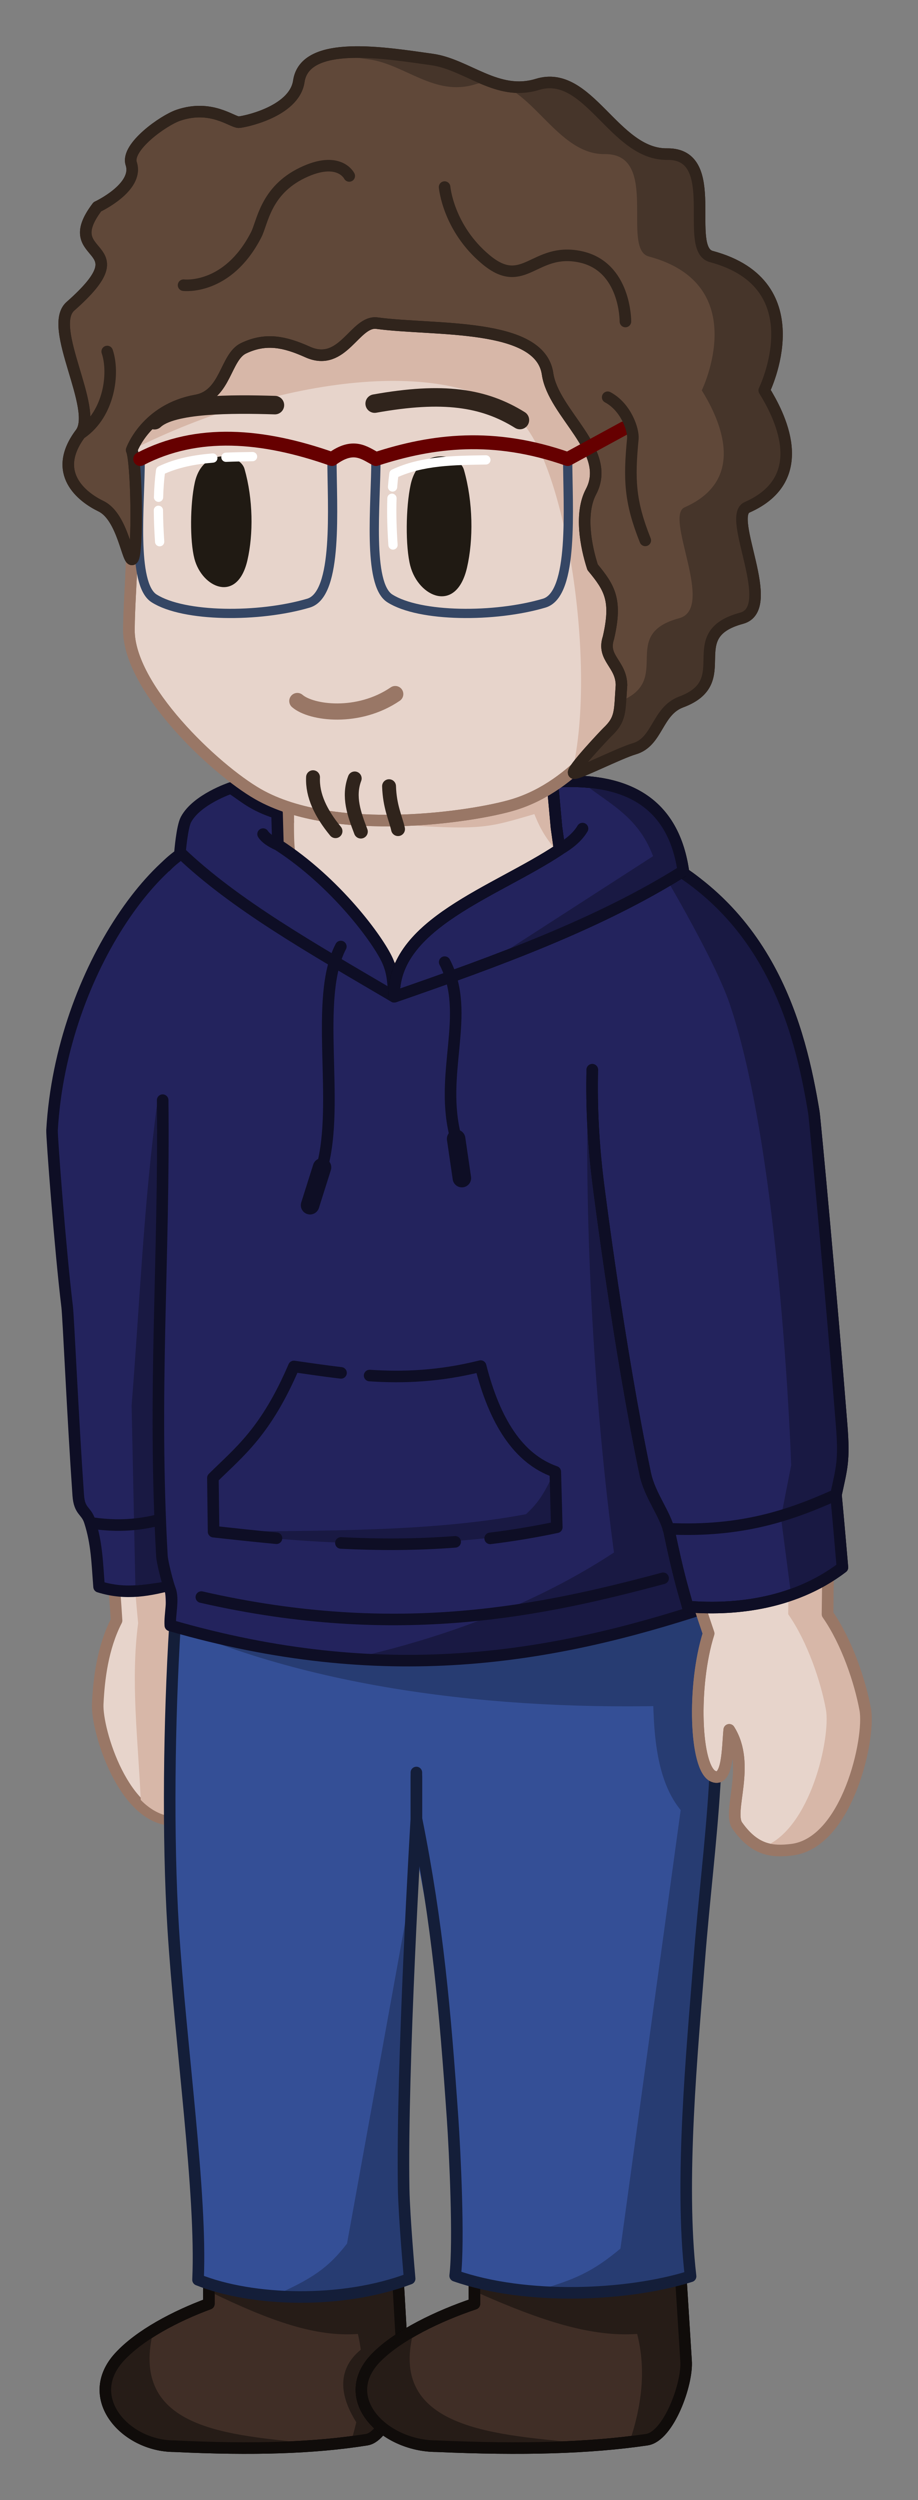 <?xml version="1.0" encoding="UTF-8" standalone="no"?>
<svg
   xmlns:dc="http://purl.org/dc/elements/1.1/"
   xmlns:cc="http://creativecommons.org/ns#"
   xmlns:rdf="http://www.w3.org/1999/02/22-rdf-syntax-ns#"
   xmlns:svg="http://www.w3.org/2000/svg"
   xmlns="http://www.w3.org/2000/svg"
   xmlns:sodipodi="http://sodipodi.sourceforge.net/DTD/sodipodi-0.dtd"
   xmlns:inkscape="http://www.inkscape.org/namespaces/inkscape"
   width="99.274"
   height="270.157"
   viewBox="0 0 99.274 270.157"
   version="1.1"
   id="svg8"
   inkscape:version="1.0.1 (3bc2e813f5, 2020-09-07)"
   sodipodi:docname="Informatik.svg"
   inkscape:export-filename="C:\Users\micha\Downloads\Architekt.png"
   inkscape:export-xdpi="300"
   inkscape:export-ydpi="300">
  <rect x="0" y="0" width="99.274" height="270.157" fill="#808080" stroke="none"/>
  <defs
     id="defs2">
    <marker
       style="overflow:visible"
       id="DotM"
       refX="0"
       refY="0"
       orient="auto"
       inkscape:stockid="DotM"
       inkscape:isstock="true">
      <path
         transform="matrix(0.4,0,0,0.4,2.96,0.4)"
         style="fill:#391313;fill-opacity:1;fill-rule:evenodd;stroke:#391313;stroke-width:1pt;stroke-opacity:1"
         d="m -2.5,-1 c 0,2.76 -2.24,5 -5,5 -2.76,0 -5,-2.24 -5,-5 0,-2.76 2.24,-5 5,-5 2.76,0 5,2.24 5,5 z"
         id="path7400" />
    </marker>
    <marker
       style="overflow:visible"
       id="Arrow2Send"
       refX="0"
       refY="0"
       orient="auto"
       inkscape:stockid="Arrow2Send"
       inkscape:isstock="true">
      <path
         transform="matrix(-0.3,0,0,-0.3,0.69,0)"
         d="M 8.719,4.034 -2.207,0.016 8.719,-4.002 c -1.745,2.372 -1.735,5.617 -6e-7,8.035 z"
         style="fill:#391313;fill-opacity:1;fill-rule:evenodd;stroke:#391313;stroke-width:0.625;stroke-linejoin:round;stroke-opacity:1"
         id="path7369" />
    </marker>
    <marker
       style="overflow:visible"
       id="DotS"
       refX="0"
       refY="0"
       orient="auto"
       inkscape:stockid="DotS"
       inkscape:isstock="true">
      <path
         transform="matrix(0.2,0,0,0.2,1.48,0.2)"
         style="fill:#391313;fill-opacity:1;fill-rule:evenodd;stroke:#391313;stroke-width:1pt;stroke-opacity:1"
         d="m -2.5,-1 c 0,2.76 -2.24,5 -5,5 -2.76,0 -5,-2.24 -5,-5 0,-2.76 2.24,-5 5,-5 2.76,0 5,2.24 5,5 z"
         id="path7403" />
    </marker>
    <marker
       style="overflow:visible"
       id="SquareS"
       refX="0"
       refY="0"
       orient="auto"
       inkscape:stockid="SquareS"
       inkscape:isstock="true">
      <path
         transform="scale(0.2)"
         style="fill:#391313;fill-opacity:1;fill-rule:evenodd;stroke:#391313;stroke-width:1pt;stroke-opacity:1"
         d="M -5,-5 V 5 H 5 V -5 Z"
         id="path7412" />
    </marker>
  </defs>
  <sodipodi:namedview
     id="base"
     pagecolor="#e6e6e6"
     bordercolor="#666666"
     borderopacity="1.0"
     inkscape:pageopacity="0"
     inkscape:pageshadow="2"
     inkscape:zoom="2.8284271"
     inkscape:cx="-2.3881939"
     inkscape:cy="126.89879"
     inkscape:document-units="px"
     inkscape:current-layer="layer1"
     showgrid="false"
     units="px"
     width="2000px"
     inkscape:pagecheckerboard="false"
     showborder="true"
     borderlayer="true"
     inkscape:window-width="1920"
     inkscape:window-height="1017"
     inkscape:window-x="-8"
     inkscape:window-y="-8"
     inkscape:window-maximized="1"
     inkscape:document-rotation="0"
     fit-margin-top="5"
     lock-margins="true"
     fit-margin-left="5"
     fit-margin-right="5"
     fit-margin-bottom="5" />
  <g
     inkscape:label="Vrstva 1"
     inkscape:groupmode="layer"
     id="layer1"
     transform="translate(-307.52,-141.443)">
    <path
       style="font-variation-settings:normal;opacity:1;vector-effect:none;fill:#402e26;fill-opacity:1;stroke:#000000;stroke-width:1.25;stroke-linecap:round;stroke-linejoin:round;stroke-miterlimit:4;stroke-dasharray:none;stroke-dashoffset:0;stroke-opacity:1;stop-color:#000000;stop-opacity:1"
       d="m 330.107,384.057 v 6.327 c -3.6,1.325 -7.496,3.376 -9.676,5.757 -4.027,4.398 0.653,9.633 5.934,9.633 8.498,0.408 15.116,0.207 20.8,-0.702 2.179,-0.348 4.075,-6.076 3.897,-8.538 l -0.756,-13.17 c -6.626,2.755 -12.973,2.087 -20.199,0.693 z"
       id="path2766-8"
       sodipodi:nodetypes="ccscsccc" />
    <path
       style="font-variation-settings:normal;opacity:1;vector-effect:none;fill:#261c17;fill-opacity:1;stroke:none;stroke-width:1.25;stroke-linecap:butt;stroke-linejoin:bevel;stroke-miterlimit:4;stroke-dasharray:none;stroke-dashoffset:0;stroke-opacity:1;stop-color:#000000;stop-opacity:1"
       d="m 347.062,404.606 c -4.08,-5.154 -2.642,-8.68 1.594,-10.502 z"
       id="path2774-2"
       sodipodi:nodetypes="ccc" />
    <path
       id="path2768-4"
       style="font-variation-settings:normal;opacity:1;vector-effect:none;fill:#261c17;fill-opacity:1;stroke:none;stroke-width:1.25;stroke-linecap:butt;stroke-linejoin:bevel;stroke-miterlimit:4;stroke-dasharray:none;stroke-dashoffset:0;stroke-opacity:1;stop-color:#000000;stop-opacity:1"
       d="m 324.085,393.293 c 1.1e-4,2e-5 0.017,0.004 0.017,0.004 -2.833,11.365 9.669,11.235 17.887,12.31 0,0 -0.013,0.056 -0.013,0.058 -4.488,0.363 -9.558,0.399 -15.612,0.108 -5.28,0 -9.961,-5.235 -5.934,-9.633 0.941,-1.027 2.236,-1.973 3.655,-2.846 z" />
    <path
       id="path2770-4"
       style="font-variation-settings:normal;opacity:1;vector-effect:none;fill:#261c17;fill-opacity:1;stroke:none;stroke-width:1.25;stroke-linecap:butt;stroke-linejoin:bevel;stroke-miterlimit:4;stroke-dasharray:none;stroke-dashoffset:0;stroke-opacity:1;stop-color:#000000;stop-opacity:1"
       d="m 350.308,383.364 0.754,13.169 c 0.178,2.463 -1.717,8.19 -3.896,8.539 -0.537,0.086 -1.129,0.133 -1.684,0.206 1.189,-3.878 1.643,-7.756 0.741,-11.634 -4.454,0.335 -9.295,-1.287 -16.118,-4.616 v -1.582 l 0.294,0.015 10.525,-2.218 c 3.147,-0.053 6.235,-0.569 9.383,-1.878 z"
       sodipodi:nodetypes="ccscccccccc" />
    <path
       style="font-variation-settings:normal;opacity:1;vector-effect:none;fill:none;fill-opacity:1;stroke:#100c0a;stroke-width:1.25;stroke-linecap:round;stroke-linejoin:round;stroke-miterlimit:4;stroke-dasharray:none;stroke-dashoffset:0;stroke-opacity:1;stop-color:#000000;stop-opacity:1"
       d="m 330.107,384.057 v 6.327 c -3.6,1.325 -7.496,3.376 -9.676,5.757 -4.027,4.398 0.653,9.633 5.934,9.633 8.498,0.408 15.116,0.207 20.8,-0.702 2.179,-0.348 4.075,-6.076 3.897,-8.538 l -0.756,-13.17 c -6.626,2.755 -12.973,2.087 -20.199,0.693 z"
       id="path2772-4"
       sodipodi:nodetypes="ccscsccc" />
    <path
       style="font-variation-settings:normal;opacity:1;vector-effect:none;fill:#e7d4cb;fill-opacity:1;stroke:#997766;stroke-width:1.25;stroke-linecap:round;stroke-linejoin:round;stroke-miterlimit:4;stroke-dasharray:none;stroke-dashoffset:0;stroke-opacity:1;stop-color:#000000;stop-opacity:1"
       d="m 334.675,269.188 c -0.017,14.585 -0.374,32.736 -3.19,47.111 2.25,4.746 3.086,12.746 1.426,13.745 -1.319,0.793 -1.721,-2.484 -2.138,-4.245 -1.658,3.645 1.261,7.794 0.48,9.293 -1.38,2.65 -3.05,2.969 -4.861,3.011 -5.455,0.128 -8.435,-9.678 -8.304,-12.513 0.124,-2.692 0.525,-6.094 2.038,-9.042 -0.511,-8.402 -1.817,-18.139 -1.699,-28.497 0.088,-7.671 -3.073,-15.216 -3.262,-21.586 4.795,1.198 7.673,3.006 19.508,2.723 z"
       id="path880-7-8"
       sodipodi:nodetypes="ccscssscscc" />
    <path
       id="path2696-5"
       style="font-variation-settings:normal;opacity:1;vector-effect:none;fill:#d7b7a8;fill-opacity:1;stroke:none;stroke-width:1.25;stroke-linecap:butt;stroke-linejoin:bevel;stroke-miterlimit:4;stroke-dasharray:none;stroke-dashoffset:0;stroke-opacity:1;stop-color:#000000;stop-opacity:1"
       d="m 320.945,268.072 c 2.971,0.726 6.8,1.282 13.729,1.116 -0.017,14.585 -0.374,32.737 -3.189,47.112 2.25,4.746 3.087,12.746 1.427,13.744 -1.319,0.793 -1.721,-2.483 -2.138,-4.244 -1.658,3.645 1.261,7.795 0.48,9.294 -1.379,2.65 -3.08,2.571 -4.891,2.614 -1.737,0.041 -3.176,-1.298 -3.623,-1.769 -0.273,-6.304 -1.113,-12.803 -0.282,-19.107 -1.542,-15.865 -1.604,-32.282 -1.513,-48.759 z"
       sodipodi:nodetypes="cccscssccc" />
    <path
       style="font-variation-settings:normal;opacity:1;vector-effect:none;fill:#23235d;fill-opacity:1;stroke:#0e0e25;stroke-width:1.25;stroke-linecap:round;stroke-linejoin:round;stroke-miterlimit:4;stroke-dasharray:none;stroke-dashoffset:0;stroke-opacity:1;stop-color:#000000;stop-opacity:1"
       d="m 335.263,311.076 c 1.914,-13.157 2.254,-66.179 -2.475,-79.418 -7.062,-0.762 -18.638,14.392 -19.641,31.918 -0.037,0.64 0.888,12.961 1.634,19.065 0.14,1.143 0.613,11.99 1.2,20.372 0.126,1.797 0.852,1.599 1.247,2.823 0.78,2.415 0.807,4.592 1.006,7.069 5.889,1.836 10.19,-2.103 17.028,-1.83 z"
       id="path878-3-3"
       sodipodi:nodetypes="ccsssscc" />
    <path
       style="font-variation-settings:normal;opacity:1;vector-effect:none;fill:#402e26;fill-opacity:1;stroke:#000000;stroke-width:1.25;stroke-linecap:round;stroke-linejoin:round;stroke-miterlimit:4;stroke-dasharray:none;stroke-dashoffset:0;stroke-opacity:1;stop-color:#000000;stop-opacity:1"
       d="m 358.826,384.057 v 6.327 c -3.931,1.325 -8.186,3.376 -10.567,5.757 -4.398,4.398 0.714,9.633 6.48,9.633 9.28,0.408 16.508,0.207 22.715,-0.702 2.38,-0.348 4.45,-6.076 4.256,-8.538 l -0.826,-13.17 c -7.236,2.755 -14.168,2.087 -22.059,0.693 z"
       id="path901-2"
       sodipodi:nodetypes="ccscsccc" />
    <path
       id="path2735-4"
       style="font-variation-settings:normal;opacity:1;vector-effect:none;fill:#261c17;fill-opacity:1;stroke:none;stroke-width:1.25;stroke-linecap:butt;stroke-linejoin:bevel;stroke-miterlimit:4;stroke-dasharray:none;stroke-dashoffset:0;stroke-opacity:1;stop-color:#000000;stop-opacity:1"
       d="m 352.25,393.293 c 1.1e-4,2e-5 0.018,0.004 0.018,0.004 -3.094,11.365 10.559,11.235 19.534,12.31 0,0 -0.015,0.056 -0.015,0.058 -4.901,0.363 -10.438,0.399 -17.049,0.108 -5.766,0 -10.878,-5.235 -6.48,-9.633 1.027,-1.027 2.442,-1.973 3.991,-2.846 z" />
    <path
       id="path2729-7"
       style="font-variation-settings:normal;opacity:1;vector-effect:none;fill:#261c17;fill-opacity:1;stroke:none;stroke-width:1.25;stroke-linecap:butt;stroke-linejoin:bevel;stroke-miterlimit:4;stroke-dasharray:none;stroke-dashoffset:0;stroke-opacity:1;stop-color:#000000;stop-opacity:1"
       d="m 380.886,383.364 0.824,13.169 c 0.194,2.463 -1.875,8.19 -4.255,8.539 -0.587,0.086 -1.233,0.133 -1.839,0.206 1.299,-3.878 1.794,-7.756 0.809,-11.634 -4.864,0.335 -10.15,-1.287 -17.601,-4.616 v -1.582 l 0.321,0.015 11.493,-2.218 c 3.436,-0.053 6.809,-0.569 10.247,-1.878 z"
       sodipodi:nodetypes="ccscccccccc" />
    <path
       style="font-variation-settings:normal;opacity:1;vector-effect:none;fill:none;fill-opacity:1;stroke:#100c0a;stroke-width:1.25;stroke-linecap:round;stroke-linejoin:round;stroke-miterlimit:4;stroke-dasharray:none;stroke-dashoffset:0;stroke-opacity:1;stop-color:#000000;stop-opacity:1"
       d="m 358.826,384.057 v 6.327 c -3.931,1.325 -8.186,3.376 -10.567,5.757 -4.398,4.398 0.714,9.633 6.48,9.633 9.28,0.408 16.508,0.207 22.715,-0.702 2.38,-0.348 4.45,-6.076 4.256,-8.538 l -0.826,-13.17 c -7.236,2.755 -14.168,2.087 -22.059,0.693 z"
       id="path2740-0"
       sodipodi:nodetypes="ccscsccc" />
    <path
       style="font-variation-settings:normal;opacity:1;vector-effect:none;fill:#344f96;fill-opacity:1;stroke:none;stroke-width:1.25;stroke-linecap:round;stroke-linejoin:round;stroke-miterlimit:4;stroke-dasharray:none;stroke-dashoffset:0;stroke-opacity:1;stop-color:#000000;stop-opacity:1"
       d="m 384.153,317.952 c 2.057,14.265 -8.3e-4,22.245 -1.017,35.296 -0.763,9.804 -2.135,23.918 -0.935,34.169 -6.821,2.15 -17.82,2.614 -25.459,-0.058 0.438,-3.656 -0.026,-13.378 -0.28,-17.029 -0.806,-11.6 -2.376,-20.947 -4.674,-32.398 l -0.289,-17.09 c 14.3,-0.431 23.682,-3.242 32.653,-6.109 z"
       id="path897-1"
       sodipodi:nodetypes="csccscccc" />
    <path
       style="font-variation-settings:normal;opacity:1;vector-effect:none;fill:#191943;fill-opacity:1;stroke:none;stroke-width:1.25;stroke-linecap:butt;stroke-linejoin:bevel;stroke-miterlimit:4;stroke-dasharray:none;stroke-dashoffset:0;stroke-opacity:1;stop-color:#000000;stop-opacity:1"
       d="m 324.695,268.823 -0.136,-8.444 c -1.507,11.074 -1.928,21.967 -2.806,32.936 l 0.406,19.434 c 1.648,-0.058 3.964,-0.625 5.01,-0.506 z"
       id="path2687-3-3"
       sodipodi:nodetypes="cccccc" />
    <path
       style="font-variation-settings:normal;opacity:1;vector-effect:none;fill:#e7d4cb;fill-opacity:1;stroke:#997766;stroke-width:1.25;stroke-linecap:round;stroke-linejoin:round;stroke-miterlimit:4;stroke-dasharray:none;stroke-dashoffset:0;stroke-opacity:1;stop-color:#000000;stop-opacity:1"
       d="m 375.39,233.228 -4.596,-2.358 c 0.282,-2.956 -3.496,-4.49 -3.58,-7.373 -6.441,3.465 -5.249,6.92 -28.529,4.921 v 1.839 c -2.578,0.092 -3.989,0.683 -5.896,1.401 0,20.046 42.601,18.448 42.601,1.57 z"
       id="path872-4"
       sodipodi:nodetypes="ccccccc" />
    <path
       id="path2701-1"
       style="font-variation-settings:normal;opacity:1;vector-effect:none;fill:#d7b7a8;fill-opacity:1;stroke:none;stroke-width:1.25;stroke-linecap:butt;stroke-linejoin:bevel;stroke-miterlimit:4;stroke-dasharray:none;stroke-dashoffset:0;stroke-opacity:1;stop-color:#000000;stop-opacity:1"
       d="m 367.079,224.077 c 1.729,-2.308 3.592,3.998 3.31,6.954 l 4.566,2.196 c 0,0.036 -0.007,0.069 -0.007,0.105 l -1.788,1.672 c -1.537,-0.823 -3.688,-0.851 -5.379,-1.52 -1.489,-1.752 -1.97,-2.839 -2.474,-4.069 -5.107,1.467 -5.535,1.826 -16.131,1.023 l 0.964,-1.589 c 12.506,-0.355 13.361,0.002 16.845,-4.647 z"
       sodipodi:nodetypes="sccccccccss" />
    <path
       style="font-variation-settings:normal;opacity:1;vector-effect:none;fill:none;fill-opacity:1;stroke:#997766;stroke-width:1.25;stroke-linecap:round;stroke-linejoin:round;stroke-miterlimit:4;stroke-dasharray:none;stroke-dashoffset:0;stroke-opacity:1;stop-color:#000000;stop-opacity:1"
       d="m 375.39,233.228 -7.359,0.006 c 0.282,-2.956 -1.264,-7.539 -1.348,-10.422 -6.441,3.465 -4.719,7.605 -27.998,5.606 v 1.839 c -2.578,0.092 -3.989,0.683 -5.896,1.401 0,20.046 42.601,18.448 42.601,1.57 z"
       id="path4400"
       sodipodi:nodetypes="ccccccc" />
    <path
       style="font-variation-settings:normal;opacity:1;vector-effect:none;fill:#5a9345;fill-opacity:1;stroke:#997766;stroke-width:1.25;stroke-linecap:round;stroke-linejoin:round;stroke-miterlimit:4;stroke-dasharray:none;stroke-dashoffset:0;stroke-opacity:1;stop-color:#000000;stop-opacity:1"
       d="m 338.685,230.257 c 0.006,1.423 6.1e-4,2.866 0.234,3.911"
       id="path874-7"
       sodipodi:nodetypes="cc" />
    <path
       style="font-variation-settings:normal;opacity:1;vector-effect:none;fill:#344f96;fill-opacity:1;stroke:none;stroke-width:1.25;stroke-linecap:round;stroke-linejoin:round;stroke-miterlimit:4;stroke-dasharray:none;stroke-dashoffset:0;stroke-opacity:1;stop-color:#000000;stop-opacity:1"
       d="m 351.789,324.062 0.759,13.87 c 0,0 -1.607,26.598 -1.374,40.053 0.052,3.028 0.646,9.691 0.646,9.691 -7.286,2.767 -17.535,2.341 -23.352,0 0.427,-9.267 -1.488,-25.418 -2.271,-37.977 -0.615,-9.864 0.161,-22.826 0.238,-32.524 8.633,2.455 16.567,3.222 25.354,3.667 z"
       id="path899-5"
       sodipodi:nodetypes="ccsccsccc" />
    <path
       id="path1625-8"
       style="font-variation-settings:normal;opacity:1;vector-effect:none;fill:#273c72;fill-opacity:1;stroke:none;stroke-width:1.25;stroke-linecap:butt;stroke-linejoin:bevel;stroke-miterlimit:4;stroke-dasharray:none;stroke-dashoffset:0;stroke-opacity:1;stop-color:#000000;stop-opacity:1"
       d="m 351.82,346.518 0.144,2.709 c -0.45,8.975 -0.936,20.376 -0.791,28.759 0.052,3.028 0.647,9.691 0.647,9.691 -6.341,1.606 -9.679,2.006 -15.008,1.987 4.546,-1.985 6.229,-3.193 8.235,-5.783 z"
       sodipodi:nodetypes="ccscccc" />
    <path
       style="font-variation-settings:normal;opacity:1;vector-effect:none;fill:none;fill-opacity:1;stroke:#141e39;stroke-width:1.25;stroke-linecap:round;stroke-linejoin:round;stroke-miterlimit:4;stroke-dasharray:none;stroke-dashoffset:0;stroke-opacity:1;stop-color:#000000;stop-opacity:1"
       d="m 352.548,333.442 v 4.49 c 0,0 -1.607,26.598 -1.374,40.053 0.052,3.028 0.646,9.691 0.646,9.691 -7.286,2.767 -17.068,2.457 -22.885,0.117 0.427,-9.267 -1.901,-25.418 -2.684,-37.977 -0.615,-9.864 -0.434,-22.607 0.183,-32.641 9.132,2.346 17.376,3.315 25.354,3.667"
       id="path1615-2"
       sodipodi:nodetypes="ccsccscc" />
    <path
       style="font-variation-settings:normal;opacity:1;vector-effect:none;fill:none;fill-opacity:0.3;stroke:#0e0e25;stroke-width:1.25;stroke-linecap:round;stroke-linejoin:round;stroke-miterlimit:4;stroke-dasharray:none;stroke-dashoffset:0;stroke-opacity:1;stop-color:#000000;stop-opacity:1"
       d="m 317.425,306.014 c 3.588,0.541 6.54,0.049 9.188,-0.938"
       id="path1679"
       sodipodi:nodetypes="cc" />
    <path
       style="font-variation-settings:normal;opacity:1;vector-effect:none;fill:#23235d;fill-opacity:1;stroke:none;stroke-width:1.25;stroke-linecap:round;stroke-linejoin:round;stroke-miterlimit:4;stroke-dasharray:none;stroke-dashoffset:0;stroke-opacity:1;stop-color:#000000;stop-opacity:1"
       d="m 384.153,315.063 v -77.359 c -2.317,-1.807 -7.903,-4.853 -13.36,-6.834 -4.852,6.786 -13.429,13.931 -20.649,18.279 -4.981,-3.273 -10.253,-11.997 -14.778,-18.908 -2.31,0.784 -7.239,2.298 -9.621,5.388 -1.716,2.226 -1.409,5.253 -1.152,9.495 1.512,24.957 -0.806,46.775 1.025,71.905 23.041,6.665 41.357,3.713 58.535,-1.966 z"
       id="path870-0"
       sodipodi:nodetypes="cccccsscc" />
    <path
       id="path1623-4"
       style="font-variation-settings:normal;opacity:1;vector-effect:none;fill:#273c72;fill-opacity:1;stroke:none;stroke-width:1.25;stroke-linecap:butt;stroke-linejoin:bevel;stroke-miterlimit:4;stroke-dasharray:none;stroke-dashoffset:0;stroke-opacity:1;stop-color:#000000;stop-opacity:1"
       d="m 384.151,315.064 v 2.89 c 2.057,14.265 9.8e-4,22.243 -1.015,35.293 -0.763,9.804 -2.136,23.919 -0.936,34.17 -6.821,2.15 -9.381,1.864 -16.904,1.618 4.397,-1.238 6.293,-2.095 9.319,-4.613 z"
       sodipodi:nodetypes="ccscccc" />
    <path
       style="font-variation-settings:normal;opacity:1;vector-effect:none;fill:none;fill-opacity:1;stroke:#141e39;stroke-width:1.25;stroke-linecap:round;stroke-linejoin:round;stroke-miterlimit:4;stroke-dasharray:none;stroke-dashoffset:0;stroke-opacity:1;stop-color:#000000;stop-opacity:1"
       d="m 351.789,320.842 c 10.845,-0.201 24.988,-2.691 32.364,-6.109 2.057,14.265 -8.3e-4,25.465 -1.017,38.516 -0.763,9.804 -2.135,23.918 -0.935,34.169 -6.821,2.15 -17.82,2.614 -25.459,-0.058 0.438,-3.656 -0.026,-13.378 -0.28,-17.029 -0.806,-11.6 -1.617,-20.947 -3.915,-32.398 v -4.957"
       id="path1617-0"
       sodipodi:nodetypes="ccsccscc" />
    <path
       id="path1627-3"
       style="font-variation-settings:normal;opacity:1;vector-effect:none;fill:#273c72;fill-opacity:1;stroke:none;stroke-width:1.25;stroke-linecap:butt;stroke-linejoin:bevel;stroke-miterlimit:4;stroke-dasharray:none;stroke-dashoffset:0;stroke-opacity:1;stop-color:#000000;stop-opacity:1"
       d="m 384.281,314.739 v 3.222 c 0.398,2.762 0.606,5.237 0.733,7.611 -19.945,1.033 -41.479,-0.942 -58.45,-8.344 1.1e-4,-0.013 -1.1e-4,-0.03 0,-0.043 8.589,2.443 16.488,3.213 25.223,3.659 14.207,-0.448 23.558,-3.248 32.494,-6.104 z" />
    <path
       id="path1679-9"
       style="font-variation-settings:normal;opacity:1;vector-effect:none;fill:#191943;fill-opacity:1;stroke:none;stroke-width:1.25;stroke-linecap:butt;stroke-linejoin:bevel;stroke-miterlimit:4;stroke-dasharray:none;stroke-dashoffset:0;stroke-opacity:1;stop-color:#000000;stop-opacity:1"
       d="m 384.151,300.815 v 14.249 c -11.894,3.932 -24.336,6.55 -38.511,5.581 18.151,-4.099 30.356,-11.456 38.511,-19.83 z" />
    <path
       style="font-variation-settings:normal;opacity:1;vector-effect:none;fill:none;fill-opacity:1;stroke:#0e0e25;stroke-width:1.25;stroke-linecap:round;stroke-linejoin:round;stroke-miterlimit:4;stroke-dasharray:none;stroke-dashoffset:0;stroke-opacity:1;stop-color:#000000;stop-opacity:1"
       d="m 325.111,260.323 c 0.192,17.298 -1.072,31.452 -0.079,49.29 0.032,0.571 0.595,2.868 0.873,3.576 0.422,1.074 -0.052,2.73 0.033,3.895 23.041,6.665 41.037,3.657 58.215,-2.021 l -0.055,-76.917 c -1.687,-2.426 -7.77,-5.373 -13.304,-7.275 -6.177,6.432 -19.021,12.498 -20.648,18.028 -2.354,-6.772 -9.635,-9.448 -14.778,-18.657 -3.199,0.616 -7.831,2.616 -9.91,4.831"
       id="path1619-2"
       sodipodi:nodetypes="cssccccccc" />
    <path
       style="font-variation-settings:normal;opacity:1;vector-effect:none;fill:#273c72;fill-opacity:1;stroke:none;stroke-width:1.25;stroke-linecap:butt;stroke-linejoin:bevel;stroke-miterlimit:4;stroke-dasharray:none;stroke-dashoffset:0;stroke-opacity:1;stop-color:#000000;stop-opacity:1"
       d="m 382.832,338.592 c -4.598,-3.125 -4.644,-10.163 -4.706,-15.191 l 7.224,-0.784 z"
       id="path1677-7"
       sodipodi:nodetypes="cccc" />
    <path
       style="font-variation-settings:normal;opacity:1;vector-effect:none;fill:#191943;fill-opacity:1;stroke:none;stroke-width:1.25;stroke-linecap:butt;stroke-linejoin:bevel;stroke-miterlimit:4;stroke-dasharray:none;stroke-dashoffset:0;stroke-opacity:1;stop-color:#000000;stop-opacity:1"
       d="m 374.294,311.892 c -2.591,-17.686 -3.58,-38.883 -3.185,-52.683 l 16.181,47.747 z"
       id="path2683-2"
       sodipodi:nodetypes="cccc" />
    <path
       style="font-variation-settings:normal;opacity:1;vector-effect:none;fill:#e7d4cb;fill-opacity:1;stroke:#997766;stroke-width:1.25;stroke-linecap:round;stroke-linejoin:round;stroke-miterlimit:4;stroke-dasharray:none;stroke-dashoffset:0;stroke-opacity:1;stop-color:#000000;stop-opacity:1"
       d="m 373.172,270.728 c 2.227,16.147 5.686,31.735 10.981,47.225 -1.772,5.596 -1.486,14.581 0.503,15.434 1.58,0.678 1.529,-3.011 1.724,-5.024 2.388,3.785 -0.216,8.821 0.876,10.362 1.929,2.725 3.826,2.825 5.838,2.598 6.059,-0.684 8.565,-12.041 7.991,-15.16 -0.546,-2.962 -1.958,-7.258 -4.079,-10.293 0.25,-16.584 -0.067,-33.042 -1.789,-49.188 -5.128,2.053 -7.074,4.819 -22.044,4.045 z"
       id="path880-73"
       sodipodi:nodetypes="ccscsssccc" />
    <path
       id="path2691-0"
       style="font-variation-settings:normal;opacity:1;vector-effect:none;fill:#d7b7a8;fill-opacity:1;stroke:none;stroke-width:1.25;stroke-linecap:round;stroke-linejoin:round;stroke-miterlimit:4;stroke-dasharray:none;stroke-dashoffset:0;stroke-opacity:1;stop-color:#000000;stop-opacity:1"
       d="m 395.215,266.681 c 1.723,16.146 2.042,32.604 1.792,49.188 2.122,3.035 3.532,7.332 4.078,10.294 0.575,3.119 -1.931,14.476 -7.99,15.16 -1.064,0.12 -2.096,0.135 -3.117,-0.267 5.236,-1.861 7.393,-11.976 6.856,-14.892 -0.546,-2.962 -1.956,-7.259 -4.078,-10.294 0.241,-15.95 -0.056,-31.781 -1.611,-47.332 1.347,-0.612 2.583,-1.261 4.071,-1.857 z"
       sodipodi:nodetypes="ccsscsccc" />
    <path
       style="font-variation-settings:normal;opacity:1;vector-effect:none;fill:none;fill-opacity:1;stroke:#997766;stroke-width:1.25;stroke-linecap:round;stroke-linejoin:round;stroke-miterlimit:4;stroke-dasharray:none;stroke-dashoffset:0;stroke-opacity:1;stop-color:#000000;stop-opacity:1"
       d="m 373.172,270.728 c 2.227,16.147 5.686,31.735 10.981,47.225 -1.772,5.596 -1.486,14.581 0.503,15.434 1.58,0.678 1.529,-3.011 1.724,-5.024 2.388,3.785 -0.216,8.821 0.876,10.362 1.929,2.725 3.826,2.825 5.838,2.598 6.059,-0.684 8.565,-12.041 7.991,-15.16 -0.546,-2.962 -1.958,-7.258 -4.079,-10.293 0.25,-16.584 -0.067,-33.042 -1.789,-49.188 -5.128,2.053 -7.074,4.819 -22.044,4.045 z"
       id="path2694-4"
       sodipodi:nodetypes="ccscsssccc" />
    <path
       style="font-variation-settings:normal;opacity:1;vector-effect:none;fill:#23235d;fill-opacity:1;stroke:none;stroke-width:1.25;stroke-linecap:round;stroke-linejoin:round;stroke-miterlimit:4;stroke-dasharray:none;stroke-dashoffset:0;stroke-opacity:1;stop-color:#000000;stop-opacity:1"
       d="m 375.39,232.644 c 15.403,6.106 18.732,20.399 20.196,29.202 0.112,0.674 1.889,20.19 2.955,33.648 0.302,3.814 0.002,4.582 -0.616,7.473 0.354,3.789 0.677,7.638 0.697,7.847 -5.542,4.218 -12.304,4.599 -16.729,4.232 -0.61,-2.163 -1.027,-3.472 -1.983,-8.029 -0.409,-1.953 -2.112,-3.946 -2.607,-6.301 -2.834,-13.489 -5.725,-32.164 -5.791,-32.684 -1.463,-11.623 -0.694,-23.768 3.878,-35.388 z"
       id="path876-7-4"
       sodipodi:nodetypes="csscccsssc" />
    <path
       style="font-variation-settings:normal;opacity:1;vector-effect:none;fill:#23235d;fill-opacity:1;stroke:#0d0d0d;stroke-width:1.25;stroke-linecap:round;stroke-linejoin:round;stroke-miterlimit:4;stroke-dasharray:none;stroke-dashoffset:0;stroke-opacity:1;stop-color:#000000;stop-opacity:1"
       d="m 375.39,232.644 c 15.403,6.106 18.677,20.186 20.141,28.989 0.112,0.674 1.944,20.403 3.01,33.862 0.302,3.814 0.002,4.582 -0.616,7.473 0.354,3.789 0.677,7.638 0.697,7.847 -5.542,4.218 -12.304,4.599 -16.729,4.232 -0.61,-2.163 -1.027,-3.472 -1.983,-8.029 -0.409,-1.953 -2.112,-3.946 -2.607,-6.301 -2.834,-13.489 -5.018,-30.838 -5.084,-31.358 -0.511,-4.057 -0.749,-8.179 -0.649,-12.319"
       id="path2471"
       sodipodi:nodetypes="csscccsssc" />
    <path
       style="font-variation-settings:normal;opacity:1;vector-effect:none;fill:none;fill-opacity:0.3;stroke:#0e0e25;stroke-width:1.25;stroke-linecap:round;stroke-linejoin:round;stroke-miterlimit:4;stroke-dasharray:none;stroke-dashoffset:0;stroke-opacity:1;stop-color:#000000;stop-opacity:1"
       d="m 329.294,314.021 c 21.396,4.888 37.077,1.407 49.938,-2.031"
       id="path1683"
       sodipodi:nodetypes="cc" />
    <path
       style="font-variation-settings:normal;opacity:1;vector-effect:none;fill:#23235d;fill-opacity:1;stroke:#0e0e25;stroke-width:1.25;stroke-linecap:round;stroke-linejoin:round;stroke-miterlimit:4;stroke-dasharray:none;stroke-dashoffset:0;stroke-opacity:1;stop-color:#000000;stop-opacity:1"
       d="m 350.144,249.149 c -9.017,-5.3 -17.269,-9.974 -23.159,-15.609 0,0 0.219,-2.741 0.647,-3.54 1.169,-2.181 4.85,-3.407 4.85,-3.407 1.453,0.915 2.303,1.857 4.997,2.718 l 0.097,3.42 c 6.269,4.036 10.843,10.279 11.846,12.509 0.661,1.471 0.587,2.648 0.722,3.909 z"
       id="path19082"
       sodipodi:nodetypes="ccscccscc" />
    <path
       style="font-variation-settings:normal;opacity:1;vector-effect:none;fill:none;fill-opacity:0.3;stroke:#0e0e25;stroke-width:1.25;stroke-linecap:round;stroke-linejoin:round;stroke-miterlimit:4;stroke-dasharray:none;stroke-dashoffset:0;stroke-opacity:1;stop-color:#000000;stop-opacity:1"
       d="m 337.42,232.661 c -0.554,-0.266 -1.138,-0.615 -1.451,-1.086"
       id="path19084"
       sodipodi:nodetypes="cc" />
    <path
       style="font-variation-settings:normal;opacity:1;vector-effect:none;fill:#191943;fill-opacity:1;stroke:none;stroke-width:0.5;stroke-linecap:butt;stroke-linejoin:bevel;stroke-miterlimit:4;stroke-dasharray:none;stroke-dashoffset:0;stroke-opacity:1;stop-color:#000000;stop-opacity:1"
       d="m 367.57,300.48 c -0.94,1.502 -1.28,2.87 -3.172,4.583 -10.206,1.927 -22.104,1.773 -33.781,1.89 14.341,1.87 26.663,1.659 37.115,-0.478 z"
       id="path19151"
       sodipodi:nodetypes="ccccc" />
    <path
       style="font-variation-settings:normal;opacity:1;vector-effect:none;fill:none;fill-opacity:0.3;stroke:#0e0e25;stroke-width:1.25;stroke-linecap:round;stroke-linejoin:round;stroke-miterlimit:4;stroke-dasharray:none;stroke-dashoffset:0;stroke-opacity:1;stop-color:#000000;stop-opacity:1"
       d="m 347.491,290.082 c 3.655,0.241 7.541,0.095 12.004,-1.022 1.508,5.906 4.032,10.01 8.075,11.42 l 0.162,5.996 c -2.473,0.522 -4.87,0.915 -7.204,1.2 m -3.785,0.375 c -4.288,0.329 -8.378,0.318 -12.358,0.121 m -6.965,-0.512 c -2.281,-0.213 -4.543,-0.459 -6.804,-0.707 l -0.073,-5.805 c 2.876,-2.843 5.725,-4.983 8.759,-12.047 1.695,0.239 3.382,0.491 5.099,0.692"
       id="path19086"
       sodipodi:nodetypes="cccccccccccc" />
    <path
       style="font-variation-settings:normal;opacity:1;vector-effect:none;fill:none;fill-opacity:0.3;stroke:#0e0e25;stroke-width:1.25;stroke-linecap:round;stroke-linejoin:round;stroke-miterlimit:4;stroke-dasharray:none;stroke-dashoffset:0;stroke-opacity:1;stop-color:#000000;stop-opacity:1"
       d="m 344.378,243.721 c -2.934,5.622 -0.085,16.839 -2.033,23.865"
       id="path19088"
       sodipodi:nodetypes="cc" />
    <path
       style="font-variation-settings:normal;opacity:1;vector-effect:none;fill:none;fill-opacity:0.3;stroke:#0e0e25;stroke-width:2;stroke-linecap:round;stroke-linejoin:round;stroke-miterlimit:4;stroke-dasharray:none;stroke-dashoffset:0;stroke-opacity:1;stop-color:#000000;stop-opacity:1"
       d="m 342.345,267.586 -1.294,4.091"
       id="path19090" />
    <path
       style="font-variation-settings:normal;opacity:1;vector-effect:none;fill:none;fill-opacity:0.3;stroke:#0e0e25;stroke-width:2;stroke-linecap:round;stroke-linejoin:round;stroke-miterlimit:4;stroke-dasharray:none;stroke-dashoffset:0;stroke-opacity:1;stop-color:#000000;stop-opacity:1"
       d="m 356.847,264.501 0.621,4.246"
       id="path19090-6" />
    <path
       id="path19109"
       style="font-variation-settings:normal;opacity:1;vector-effect:none;fill:#191943;fill-opacity:1;stroke:none;stroke-width:0.5;stroke-linecap:butt;stroke-linejoin:bevel;stroke-miterlimit:4;stroke-dasharray:none;stroke-dashoffset:0;stroke-opacity:1;stop-color:#000000;stop-opacity:1"
       d="m 378.25,233.939 -0.105,0.019 c 0,0 6.505,10.715 8.287,15.967 5.554,16.364 6.648,49.834 6.648,49.834 l -1.105,5.656 1.094,8.357 c 1.898,-0.665 3.788,-1.615 5.553,-2.959 -0.02,-0.209 -0.344,-4.059 -0.697,-7.848 0.618,-2.891 0.919,-3.659 0.617,-7.473 -1.066,-13.458 -2.898,-33.187 -3.01,-33.861 -1.369,-8.229 -4.322,-21.066 -17.281,-27.693 z" />
    <path
       style="font-variation-settings:normal;opacity:1;vector-effect:none;fill:none;fill-opacity:1;stroke:#0e0e25;stroke-width:1.25;stroke-linecap:round;stroke-linejoin:round;stroke-miterlimit:4;stroke-dasharray:none;stroke-dashoffset:0;stroke-opacity:1;stop-color:#000000;stop-opacity:1"
       d="m 375.39,232.644 c 15.403,6.106 18.677,20.186 20.141,28.989 0.112,0.674 1.944,20.403 3.01,33.862 0.302,3.814 0.002,4.582 -0.616,7.473 0.354,3.789 0.677,7.638 0.697,7.847 -5.542,4.218 -12.304,4.599 -16.729,4.232 -0.61,-2.163 -1.027,-3.472 -1.983,-8.029 -0.409,-1.953 -2.112,-3.946 -2.607,-6.301 -2.834,-13.489 -5.018,-30.838 -5.084,-31.358 -0.511,-4.057 -0.749,-8.179 -0.649,-12.319"
       id="path19114"
       sodipodi:nodetypes="csscccsssc" />
    <path
       style="font-variation-settings:normal;opacity:1;vector-effect:none;fill:none;fill-opacity:0.3;stroke:#0e0e25;stroke-width:1.25;stroke-linecap:round;stroke-linejoin:round;stroke-miterlimit:4;stroke-dasharray:none;stroke-dashoffset:0;stroke-opacity:1;stop-color:#000000;stop-opacity:1"
       d="m 397.924,302.967 c -4.871,2.179 -10.124,4.046 -18.133,3.668"
       id="path2473"
       sodipodi:nodetypes="cc" />
    <path
       style="font-variation-settings:normal;opacity:1;vector-effect:none;fill:#23235d;fill-opacity:1;stroke:#000000;stroke-width:1.25;stroke-linecap:butt;stroke-linejoin:bevel;stroke-miterlimit:4;stroke-dasharray:none;stroke-dashoffset:0;stroke-opacity:1;stop-color:#000000;stop-opacity:1"
       d="m 350.144,249.149 c 11.229,-3.887 22.269,-7.925 31.269,-13.595 -1.147,-7.768 -6.617,-10.166 -14.163,-9.615 l 0.449,4.932 0.331,2.364 c -6.906,4.593 -18.092,8.029 -17.887,15.915 z"
       id="path19078"
       sodipodi:nodetypes="ccccccc" />
    <path
       id="path19143"
       style="font-variation-settings:normal;opacity:1;vector-effect:none;fill:#191943;fill-opacity:1;stroke:none;stroke-width:0.5;stroke-linecap:butt;stroke-linejoin:bevel;stroke-miterlimit:4;stroke-dasharray:none;stroke-dashoffset:0;stroke-opacity:1;stop-color:#000000;stop-opacity:1"
       d="M 62.881,78.566 C 65.643,80.89 68.94,82.146 70.625,86.625 L 52.635,98.225 c 7.659,-2.876 14.963,-6.037 21.26,-10.004 -0.98,-6.637 -5.123,-9.348 -11.014,-9.654 z"
       transform="translate(307.52,147.334)" />
    <path
       style="font-variation-settings:normal;opacity:1;vector-effect:none;fill:none;fill-opacity:1;stroke:#0e0e25;stroke-width:1.25;stroke-linecap:round;stroke-linejoin:round;stroke-miterlimit:4;stroke-dasharray:none;stroke-dashoffset:0;stroke-opacity:1;stop-color:#000000;stop-opacity:1"
       d="m 350.144,249.149 c 11.229,-3.887 22.269,-7.925 31.269,-13.595 -1.147,-7.768 -6.617,-10.166 -14.163,-9.615 l 0.449,4.932 0.331,2.364 c -6.906,4.593 -18.092,8.029 -17.887,15.915 z"
       id="path19149"
       sodipodi:nodetypes="ccccccc" />
    <path
       style="font-variation-settings:normal;opacity:1;vector-effect:none;fill:none;fill-opacity:0.3;stroke:#0e0e25;stroke-width:1.25;stroke-linecap:round;stroke-linejoin:round;stroke-miterlimit:4;stroke-dasharray:none;stroke-dashoffset:0;stroke-opacity:1;stop-color:#000000;stop-opacity:1"
       d="m 355.609,245.409 c 2.934,5.622 -0.711,12.066 1.237,19.092"
       id="path19092"
       sodipodi:nodetypes="cc" />
    <path
       style="font-variation-settings:normal;opacity:1;vector-effect:none;fill:none;fill-opacity:0.3;stroke:#0e0e25;stroke-width:1.25;stroke-linecap:round;stroke-linejoin:round;stroke-miterlimit:4;stroke-dasharray:none;stroke-dashoffset:0;stroke-opacity:1;stop-color:#000000;stop-opacity:1"
       d="m 368.031,233.234 c 1.093,-0.644 1.964,-1.378 2.484,-2.256"
       id="path19080"
       sodipodi:nodetypes="cc" />
    <path
       style="font-variation-settings:normal;opacity:1;vector-effect:none;fill:#e7d4cb;fill-opacity:1;stroke:#997766;stroke-width:1.25;stroke-linecap:round;stroke-linejoin:round;stroke-miterlimit:4;stroke-dasharray:none;stroke-dashoffset:0;stroke-opacity:1;stop-color:#000000;stop-opacity:1"
       d="m 320.598,186.313 c -0.272,1.891 0.186,5.531 0.631,7.836 1.06,5.48 0.268,10.48 0.234,15.354 -0.044,6.244 9.246,15.049 13.953,17.747 8.319,4.769 23.461,2.43 27.66,1.142 6.806,-2.087 10.763,-8.42 15.073,-13.343 7.305,-8.344 8.512,-15.154 8.582,-25.803 0.069,-10.611 -8.219,-21.808 -20.9,-29.073 -17.764,-10.176 -40.793,-4.719 -45.233,26.14 z"
       id="path860-3"
       sodipodi:nodetypes="sssssssss" />
    <path
       style="font-variation-settings:normal;opacity:1;vector-effect:none;fill:#d7b7a8;fill-opacity:1;stroke:none;stroke-width:0.5;stroke-linecap:butt;stroke-linejoin:bevel;stroke-miterlimit:4;stroke-dasharray:none;stroke-dashoffset:0;stroke-opacity:1;stop-color:#000000;stop-opacity:1"
       d="m 321.754,190.073 c 15.859,-7.997 34.896,-10.336 41.99,-3.242 4.985,4.985 8.355,26.558 5.656,38.007 l 4.392,-5.656 14.337,-23.146 -21.213,-29.522 -42.515,4.331 -5.568,18.473 z"
       id="path6180"
       sodipodi:nodetypes="csccccccc" />
    <path
       style="font-variation-settings:normal;opacity:1;vector-effect:none;fill:none;fill-opacity:0.3;stroke:#30241c;stroke-width:2;stroke-linecap:round;stroke-linejoin:round;stroke-miterlimit:4;stroke-dasharray:none;stroke-dashoffset:0;stroke-opacity:1;stop-color:#000000;stop-opacity:1"
       d="m 337.25,185.22 c -4.671,-0.143 -11.126,-0.158 -13.025,1.631"
       id="path1611-7"
       sodipodi:nodetypes="cc" />
    <path
       style="font-variation-settings:normal;opacity:1;vector-effect:none;fill:none;fill-opacity:0.3;stroke:#997766;stroke-width:1.75;stroke-linecap:round;stroke-linejoin:round;stroke-miterlimit:4;stroke-dasharray:none;stroke-dashoffset:0;stroke-opacity:1;stop-color:#000000;stop-opacity:1"
       d="m 350.262,216.443 c -4.005,2.729 -9.083,2.051 -10.587,0.751"
       id="path866-9"
       sodipodi:nodetypes="cc" />
    <path
       style="font-variation-settings:normal;opacity:1;vector-effect:none;fill:none;fill-opacity:0.3;stroke:#30241c;stroke-width:2;stroke-linecap:round;stroke-linejoin:round;stroke-miterlimit:4;stroke-dasharray:none;stroke-dashoffset:0;stroke-opacity:1;stop-color:#000000;stop-opacity:1"
       d="m 363.744,186.831 c -3.914,-2.434 -8.313,-3.101 -15.706,-1.775"
       id="path1609-4"
       sodipodi:nodetypes="cc" />
    <path
       style="font-variation-settings:normal;opacity:1;vector-effect:none;fill:#201a13;fill-opacity:1;stroke:none;stroke-width:1.25;stroke-linecap:round;stroke-linejoin:round;stroke-miterlimit:4;stroke-dasharray:none;stroke-dashoffset:0;stroke-opacity:1;stop-color:#000000;stop-opacity:1"
       d="m 328.543,201.811 c -0.502,-1.928 -0.465,-5.897 0.036,-8.199 0.856,-3.933 4.908,-3.16 5.382,-1.503 0.938,3.277 0.965,7.064 0.313,9.883 -1.085,4.691 -4.909,2.978 -5.731,-0.18 z"
       id="path1607-5"
       sodipodi:nodetypes="ssssss" />
    <path
       style="font-variation-settings:normal;opacity:1;vector-effect:none;fill:#201a13;fill-opacity:1;stroke:none;stroke-width:1.25;stroke-linecap:round;stroke-linejoin:round;stroke-miterlimit:4;stroke-dasharray:none;stroke-dashoffset:0;stroke-opacity:1;stop-color:#000000;stop-opacity:1"
       d="m 351.89,202.586 c -0.537,-2.063 -0.498,-6.31 0.039,-8.774 0.917,-4.208 5.252,-3.381 5.759,-1.609 1.003,3.507 1.033,7.559 0.335,10.576 -1.162,5.02 -5.253,3.187 -6.133,-0.193 z"
       id="path1613-7"
       sodipodi:nodetypes="ssssss" />
    <path
       style="font-variation-settings:normal;opacity:1;vector-effect:none;fill:none;fill-opacity:1;stroke:#997766;stroke-width:1.25;stroke-linecap:round;stroke-linejoin:round;stroke-miterlimit:4;stroke-dasharray:none;stroke-dashoffset:0;stroke-opacity:1;stop-color:#000000;stop-opacity:1"
       d="m 320.598,186.313 c -0.272,1.891 0.186,5.531 0.631,7.836 1.06,5.48 0.268,10.48 0.234,15.354 -0.044,6.244 9.246,15.049 13.953,17.747 8.319,4.769 23.461,2.43 27.66,1.142 6.806,-2.087 10.763,-8.42 15.073,-13.343 7.305,-8.344 8.512,-15.154 8.582,-25.803 0.069,-10.611 -8.219,-21.808 -20.9,-29.073 -17.764,-10.176 -40.793,-4.719 -45.233,26.14 z"
       id="path2720-8"
       sodipodi:nodetypes="sssssssss" />
    <path
       style="fill:#604839;fill-opacity:1;stroke:#30241c;stroke-width:1.25;stroke-linecap:round;stroke-linejoin:round;stroke-miterlimit:4;stroke-dasharray:none;stroke-opacity:1"
       d="m 374.727,215.502 c -0.208,2.825 -0.016,3.638 -1.551,5.081 -0.127,0.119 -3.98,4.169 -3.6,4.397 0.315,0.19 4.89,-2.145 6.53,-2.623 2.558,-0.746 2.444,-4.08 5.078,-5.06 6.077,-2.26 -0.147,-7.248 6.53,-9.048 3.965,-1.069 -1.654,-10.997 0.592,-11.984 7.209,-3.171 3.355,-10.217 1.858,-12.641 0,0 5.596,-11.43 -5.724,-14.462 -3.051,-0.817 1.246,-11.146 -4.777,-11.066 -5.732,0.076 -8.495,-9.237 -14.032,-7.533 -4.339,1.335 -7.592,-2.161 -11.402,-2.692 -5.026,-0.702 -13.721,-2.187 -14.394,2.356 -0.498,3.363 -6.134,4.43 -6.51,4.42 -0.738,-0.02 -2.983,-1.948 -6.509,-0.753 -1.626,0.551 -5.691,3.441 -5.106,5.232 0.84,2.571 -3.664,4.663 -3.664,4.663 -4.479,5.901 5.122,3.674 -2.911,10.749 -2.548,2.245 3.085,11.096 1.103,13.726 -3.232,4.288 0.166,6.897 2.205,7.881 2.413,1.165 2.888,6.256 3.43,5.705 0.599,-0.609 0.432,-10.625 -0.116,-11.778 0,0 1.547,-4.389 6.985,-5.363 3.205,-0.574 3.134,-4.682 5.109,-5.628 2.418,-1.159 4.47,-0.709 6.932,0.396 3.825,1.717 5.11,-3.437 7.507,-3.114 6.167,0.832 17.635,-0.1 18.444,5.472 0.627,4.322 7.034,8.331 4.696,12.746 -1.236,2.333 -0.558,5.899 0.175,8.154 1.877,2.262 2.646,3.576 1.713,7.624 -0.739,2.228 1.396,2.794 1.412,5.141 z"
       id="path3040"
       inkscape:connector-curvature="0"
       sodipodi:nodetypes="csssssscssssssssssssscssssssccc" />
    <path
       style="font-variation-settings:normal;opacity:1;vector-effect:none;fill:none;fill-opacity:0.3;stroke:#354664;stroke-width:1;stroke-linecap:butt;stroke-linejoin:bevel;stroke-miterlimit:4;stroke-dasharray:none;stroke-dashoffset:0;stroke-opacity:1;stop-color:#000000;stop-opacity:1"
       d="m 348.174,191.046 c 0,4.869 -0.943,13.494 1.496,15.052 3.23,2.062 11.391,2.093 16.703,0.519 3.268,-0.968 2.538,-10.451 2.538,-15.571 -9.618,-3.475 -16.498,-1.647 -20.738,0 z"
       id="path5338"
       sodipodi:nodetypes="csscc" />
    <path
       style="font-variation-settings:normal;opacity:1;vector-effect:none;fill:none;fill-opacity:0.3;stroke:#354664;stroke-width:1;stroke-linecap:butt;stroke-linejoin:bevel;stroke-miterlimit:4;stroke-dasharray:none;stroke-dashoffset:0;stroke-opacity:1;stop-color:#000000;stop-opacity:1"
       d="m 322.682,191.046 c 0,4.869 -0.943,13.494 1.496,15.052 3.23,2.062 11.391,2.093 16.703,0.519 3.268,-0.968 2.538,-10.451 2.538,-15.571 -9.749,-3.803 -16.498,-1.647 -20.738,0 z"
       id="path5340"
       sodipodi:nodetypes="csscc" />
    <path
       style="font-variation-settings:normal;opacity:1;vector-effect:none;fill:none;fill-opacity:0.3;stroke:#30241c;stroke-width:1.5;stroke-linecap:round;stroke-linejoin:round;stroke-miterlimit:4;stroke-dasharray:none;stroke-dashoffset:0;stroke-opacity:1;stop-color:#000000;stop-opacity:1"
       d="m 341.372,225.425 c -0.095,1.99 0.862,3.927 2.431,5.834"
       id="path5344"
       sodipodi:nodetypes="cc" />
    <path
       style="font-variation-settings:normal;opacity:1;vector-effect:none;fill:none;fill-opacity:0.3;stroke:#30241c;stroke-width:1.5;stroke-linecap:round;stroke-linejoin:round;stroke-miterlimit:4;stroke-dasharray:none;stroke-dashoffset:0;stroke-opacity:1;stop-color:#000000;stop-opacity:1"
       d="m 345.88,225.558 c -0.746,1.969 -0.058,3.858 0.663,5.745"
       id="path5346"
       sodipodi:nodetypes="cc" />
    <path
       style="font-variation-settings:normal;opacity:1;vector-effect:none;fill:none;fill-opacity:0.3;stroke:#30241c;stroke-width:1.5;stroke-linecap:round;stroke-linejoin:round;stroke-miterlimit:4;stroke-dasharray:none;stroke-dashoffset:0;stroke-opacity:1;stop-color:#000000;stop-opacity:1"
       d="m 349.592,226.397 c 0.067,2.221 0.727,3.505 0.972,4.64"
       id="path5348"
       sodipodi:nodetypes="cc" />
    <path
       style="font-variation-settings:normal;opacity:1;vector-effect:none;fill:none;fill-opacity:0.3;stroke:#ffffff;stroke-width:1;stroke-linecap:round;stroke-linejoin:round;stroke-miterlimit:4;stroke-dasharray:none;stroke-dashoffset:0;stroke-opacity:1;stop-color:#000000;stop-opacity:1"
       d="m 334.83,190.784 c -0.961,0.015 -1.923,0.027 -2.876,0.068 m -1.42,0.086 c -1.967,0.161 -3.878,0.515 -5.647,1.349 -0.125,0.93 -0.194,1.904 -0.222,2.889 m -0.015,1.408 c 0.008,1.157 0.061,2.307 0.135,3.396"
       id="path6165"
       sodipodi:nodetypes="ccccccc" />
    <path
       style="font-variation-settings:normal;opacity:1;vector-effect:none;fill:none;fill-opacity:0.3;stroke:#ffffff;stroke-width:1;stroke-linecap:round;stroke-linejoin:round;stroke-miterlimit:4;stroke-dasharray:none;stroke-dashoffset:0;stroke-opacity:1;stop-color:#000000;stop-opacity:1"
       d="m 360.065,191.138 c -3.446,0.054 -6.903,0.07 -9.944,1.503 -0.063,0.466 -0.111,0.942 -0.147,1.426 m -0.067,1.216 c -0.061,1.701 0.004,3.443 0.113,5.051"
       id="path6167"
       sodipodi:nodetypes="ccccc" />
    <path
       id="path6169"
       style="fill:#46352a;fill-opacity:1;stroke:none;stroke-width:1.5;stroke-linecap:round;stroke-linejoin:round;stroke-miterlimit:4;stroke-dasharray:none;stroke-opacity:1"
       d="m 346.502,147.069 c -1.151,-0.016 -2.245,0.052 -3.207,0.246 1.498,0.166 2.951,0.383 4.182,0.555 3.81,0.532 7.064,4.029 11.402,2.693 5.537,-1.704 8.3,7.609 14.031,7.533 6.022,-0.08 1.726,10.247 4.777,11.064 11.321,3.031 5.725,14.463 5.725,14.463 1.498,2.423 5.352,9.47 -1.857,12.641 -2.245,0.988 3.373,10.915 -0.592,11.984 -6.601,1.78 -0.615,6.668 -6.346,8.963 -0.105,1.529 -0.275,2.274 -1.441,3.371 -0.127,0.119 -3.979,4.168 -3.6,4.396 0.315,0.19 4.89,-2.145 6.529,-2.623 2.558,-0.746 2.444,-4.081 5.078,-5.061 6.077,-2.26 -0.148,-7.246 6.529,-9.047 3.965,-1.069 -1.654,-10.997 0.592,-11.984 7.209,-3.171 3.355,-10.217 1.857,-12.641 0,0 5.596,-11.431 -5.725,-14.463 -3.051,-0.817 1.245,-11.145 -4.777,-11.064 -5.732,0.076 -8.494,-9.237 -14.031,-7.533 -4.339,1.335 -7.592,-2.162 -11.402,-2.693 -2.199,-0.307 -5.1,-0.764 -7.725,-0.801 z"
       sodipodi:nodetypes="ccsssccsscsssssscssssc" />
    <path
       style="fill:none;fill-opacity:1;stroke:#30241c;stroke-width:1.25;stroke-linecap:round;stroke-linejoin:round;stroke-miterlimit:4;stroke-dasharray:none;stroke-opacity:1"
       d="m 374.727,215.502 c -0.208,2.825 -0.016,3.638 -1.551,5.081 -0.127,0.119 -3.98,4.169 -3.6,4.397 0.315,0.19 4.89,-2.145 6.53,-2.623 2.558,-0.746 2.444,-4.08 5.078,-5.06 6.077,-2.26 -0.147,-7.248 6.53,-9.048 3.965,-1.069 -1.654,-10.997 0.592,-11.984 7.209,-3.171 3.355,-10.217 1.858,-12.641 0,0 5.596,-11.43 -5.724,-14.462 -3.051,-0.817 1.246,-11.146 -4.777,-11.066 -5.732,0.076 -8.495,-9.237 -14.032,-7.533 -4.339,1.335 -7.592,-2.161 -11.402,-2.692 -5.026,-0.702 -13.721,-2.187 -14.394,2.356 -0.498,3.363 -6.134,4.43 -6.51,4.42 -0.738,-0.02 -2.983,-1.948 -6.509,-0.753 -1.626,0.551 -5.691,3.441 -5.106,5.232 0.84,2.571 -3.664,4.663 -3.664,4.663 -4.479,5.901 5.122,3.674 -2.911,10.749 -2.548,2.245 3.085,11.096 1.103,13.726 -3.232,4.288 0.166,6.897 2.205,7.881 2.413,1.165 2.888,6.256 3.43,5.705 0.599,-0.609 0.432,-10.625 -0.116,-11.778 0,0 1.547,-4.389 6.985,-5.363 3.205,-0.574 3.134,-4.682 5.109,-5.628 2.418,-1.159 4.47,-0.709 6.932,0.396 3.825,1.717 5.11,-3.437 7.507,-3.114 6.167,0.832 17.635,-0.1 18.444,5.472 0.627,4.322 7.034,8.331 4.696,12.746 -1.236,2.333 -0.558,5.899 0.175,8.154 1.877,2.262 2.646,3.576 1.713,7.624 -0.739,2.228 1.396,2.794 1.412,5.141 z"
       id="path6176"
       inkscape:connector-curvature="0"
       sodipodi:nodetypes="csssssscssssssssssssscssssssccc" />
    <path
       style="font-variation-settings:normal;opacity:1;vector-effect:none;fill:none;fill-opacity:0.3;stroke:#660000;stroke-width:1.5;stroke-linecap:round;stroke-linejoin:round;stroke-miterlimit:4;stroke-dasharray:none;stroke-dashoffset:0;stroke-opacity:1;stop-color:#000000;stop-opacity:1"
       d="m 322.682,191.046 c 6.176,-3.213 13.215,-2.642 20.738,0 2.309,-1.691 3.465,-0.691 4.754,0 6.134,-1.994 12.729,-2.809 20.738,0 l 6.093,-3.318"
       id="path5342"
       sodipodi:nodetypes="ccccc" />
    <path
       style="fill:none;stroke:#30241c;stroke-width:1.25;stroke-linecap:round;stroke-linejoin:round;stroke-miterlimit:4;stroke-dasharray:none;stroke-opacity:1"
       d="m 345.288,160.456 c 0,0 -1.099,-2.259 -5.084,-0.331 -3.985,1.928 -4.293,5.347 -4.977,6.68 -3.1,6.048 -7.856,5.455 -7.856,5.455"
       id="path4506"
       inkscape:connector-curvature="0"
       sodipodi:nodetypes="cssc" />
    <path
       style="fill:none;stroke:#30241c;stroke-width:1.25;stroke-linecap:round;stroke-linejoin:round;stroke-miterlimit:4;stroke-dasharray:none;stroke-opacity:1"
       d="m 375.154,176.185 c 0,0 0.061,-5.969 -4.908,-7.001 -4.968,-1.032 -6.06,3.734 -10.165,0.32 -4.105,-3.413 -4.481,-7.846 -4.481,-7.846"
       id="path4508"
       inkscape:connector-curvature="0"
       sodipodi:nodetypes="ccsc" />
    <path
       style="font-variation-settings:normal;opacity:1;vector-effect:none;fill:none;fill-opacity:0.3;stroke:#30241c;stroke-width:1.25;stroke-linecap:round;stroke-linejoin:round;stroke-miterlimit:4;stroke-dasharray:none;stroke-dashoffset:0;stroke-opacity:1;stop-color:#000000;stop-opacity:1"
       d="m 373.236,184.369 c 1.996,1.065 2.811,3.55 2.721,4.485 -0.422,4.398 -0.332,6.786 1.345,10.983"
       id="path6200"
       sodipodi:nodetypes="csc" />
    <path
       style="font-variation-settings:normal;opacity:1;vector-effect:none;fill:none;fill-opacity:0.3;stroke:#30241c;stroke-width:1.25;stroke-linecap:round;stroke-linejoin:round;stroke-miterlimit:4;stroke-dasharray:none;stroke-dashoffset:0;stroke-opacity:1;stop-color:#000000;stop-opacity:1"
       d="m 316.348,188.224 c 2.993,-2.113 3.555,-6.467 2.766,-8.797"
       id="path6202"
       sodipodi:nodetypes="cc" />
  </g>
</svg>
